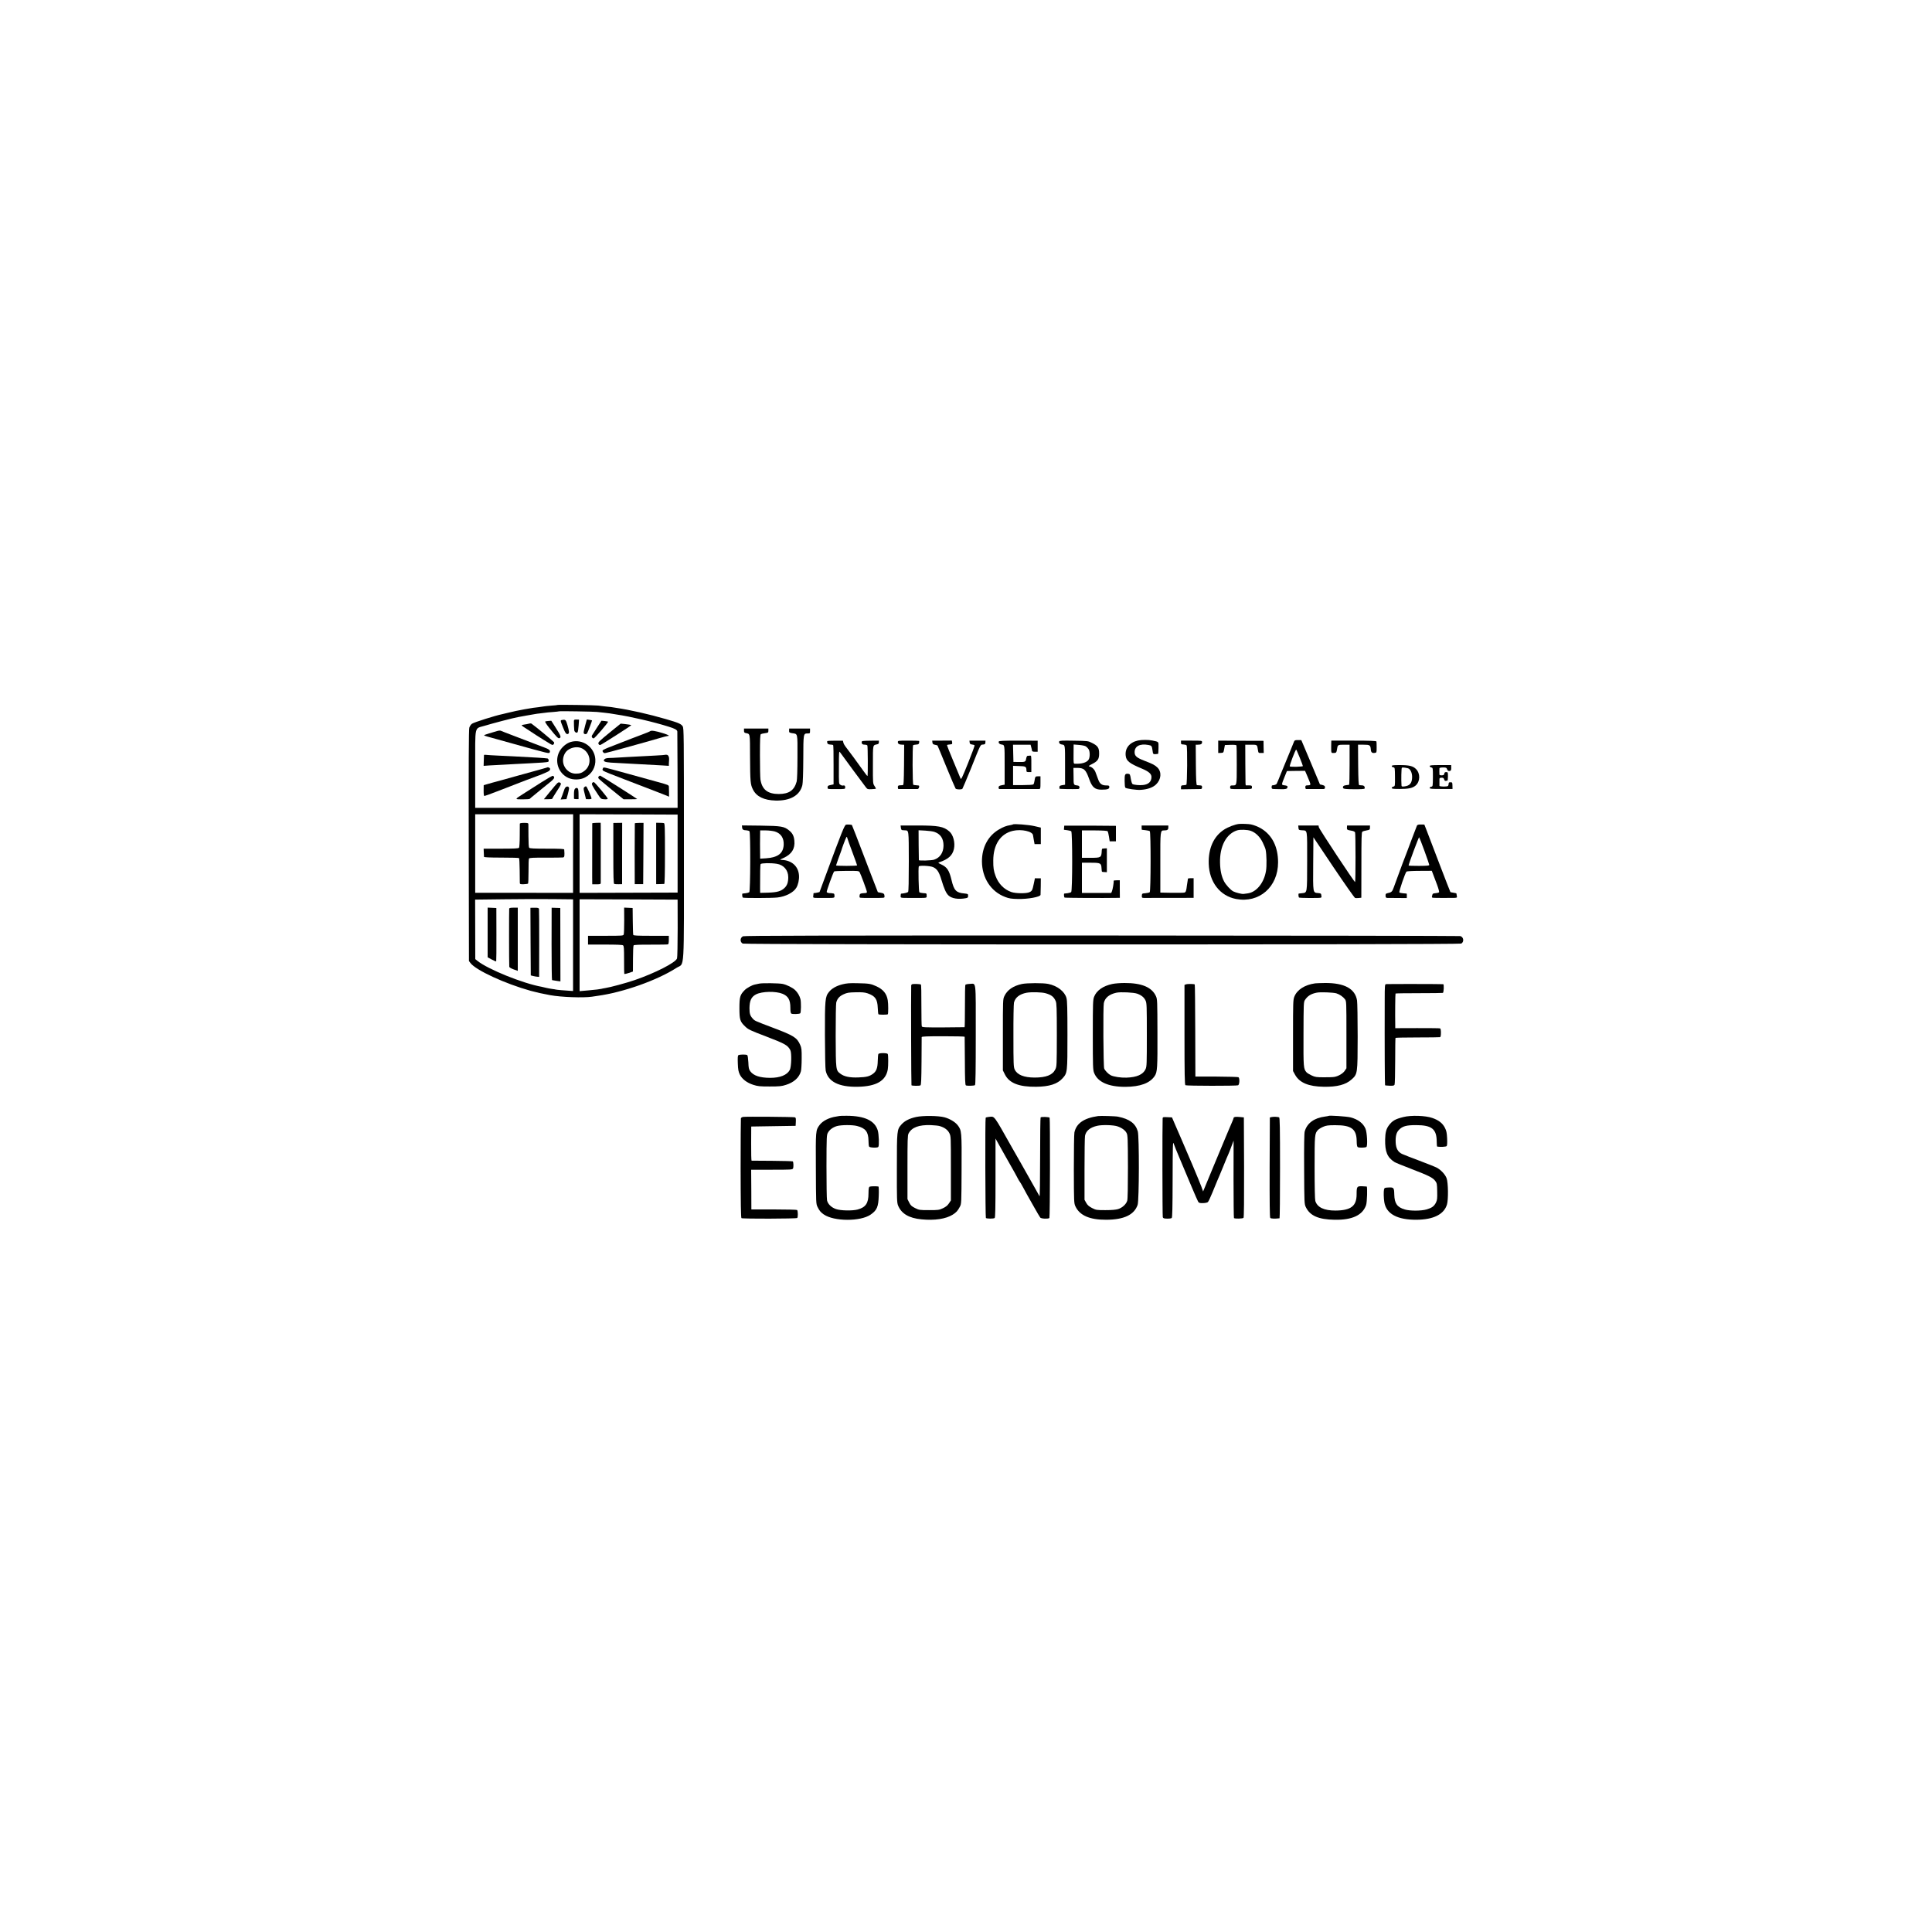 <?xml version="1.0" standalone="no"?>
<!DOCTYPE svg PUBLIC "-//W3C//DTD SVG 20010904//EN"
 "http://www.w3.org/TR/2001/REC-SVG-20010904/DTD/svg10.dtd">
<svg version="1.0" xmlns="http://www.w3.org/2000/svg"
 width="2750pt" height="2750pt" viewBox="0 0 2750 2750"
 preserveAspectRatio="xMidYMid meet">
<g transform="translate(0,2750) scale(0.1,-0.1)"
fill="#000000" stroke="none">
<path d="M7939 17466 c-2 -2 -44 -7 -94 -10 -49 -4 -97 -9 -105 -11 -8 -2 -42
-7 -75 -11 -71 -8 -88 -10 -135 -19 -19 -3 -48 -8 -65 -11 -61 -10 -182 -36
-240 -51 -33 -8 -67 -16 -75 -18 -95 -19 -404 -116 -432 -137 -15 -10 -32 -36
-38 -56 -8 -26 -10 -534 -8 -1679 l3 -1642 21 -28 c75 -102 492 -295 860 -397
85 -23 161 -40 275 -61 158 -29 472 -40 594 -22 22 4 58 9 80 12 366 50 851
222 1125 399 117 76 105 -130 105 1761 0 1571 -1 1651 -18 1677 -24 35 -56 49
-237 102 -243 71 -519 133 -719 162 -25 4 -54 8 -64 10 -10 2 -48 6 -85 9 -37
4 -80 9 -97 12 -36 6 -570 14 -576 9z m561 -100 c25 -3 71 -8 102 -11 31 -3
65 -7 75 -9 10 -2 54 -9 98 -16 198 -29 529 -106 738 -172 95 -29 126 -47 128
-71 1 -7 2 -254 3 -549 l1 -537 -1441 0 -1440 0 0 555 c1 644 -17 566 140 615
97 30 409 112 471 122 17 3 71 13 120 22 50 9 101 18 115 20 14 3 49 8 79 11
30 3 63 7 73 9 10 2 57 7 106 10 48 4 88 8 90 10 5 5 495 -3 542 -9z m-343
-2015 l0 -560 -696 1 -697 0 0 559 0 559 697 0 697 0 -1 -559z m1488 -1 l0
-555 -697 -2 -698 -2 0 560 0 559 697 -2 698 -3 0 -555z m-1488 -1303 l0 -653
-31 2 c-80 4 -211 16 -216 19 -3 1 -27 6 -55 9 -27 4 -66 11 -85 16 -19 5 -46
11 -60 14 -265 47 -768 250 -915 370 l-30 24 -1 424 -1 423 416 5 c229 3 542
4 697 2 l281 -3 0 -652z m1489 243 c0 -223 -4 -417 -9 -432 -19 -59 -312 -209
-607 -310 -117 -40 -342 -101 -415 -112 -22 -4 -47 -8 -55 -11 -18 -5 -82 -13
-175 -21 -38 -3 -85 -7 -102 -9 l-33 -3 0 654 0 654 698 -2 697 -3 1 -405z"/>
<path d="M8003 17252 c-29 -4 -29 -6 8 -99 34 -87 50 -109 73 -100 21 8 19 36
-7 126 -22 75 -28 81 -74 73z"/>
<path d="M8169 17237 c-1 -31 2 -110 5 -132 4 -25 32 -43 46 -29 6 6 13 49 16
96 l6 85 -36 1 c-31 1 -36 -2 -37 -21z"/>
<path d="M8329 17172 c-14 -48 -23 -95 -21 -104 4 -21 37 -24 49 -5 10 15 73
180 70 183 -1 1 -18 5 -38 8 l-36 5 -24 -87z"/>
<path d="M7760 17230 c-5 -3 19 -42 54 -86 112 -139 131 -158 149 -151 28 11
20 35 -50 144 l-66 104 -39 -3 c-21 -1 -43 -5 -48 -8z"/>
<path d="M8497 17143 c-35 -54 -66 -103 -70 -110 -11 -17 3 -43 23 -43 16 0
213 230 205 238 -2 2 -24 6 -49 9 l-45 4 -64 -98z"/>
<path d="M7527 17199 c-15 -4 -44 -10 -63 -12 -47 -7 -48 -9 -11 -34 121 -80
280 -183 283 -183 2 0 31 -18 66 -40 54 -35 64 -39 76 -26 8 8 12 21 9 29 -4
11 -266 228 -322 267 -5 4 -23 4 -38 -1z"/>
<path d="M8705 17095 c-186 -152 -197 -163 -185 -185 7 -14 16 -17 29 -12 25
9 441 276 437 280 -5 4 -47 12 -101 17 l-50 5 -130 -105z"/>
<path d="M7074 17094 c-193 -57 -196 -58 -172 -67 13 -5 52 -17 88 -26 36 -10
157 -44 270 -75 585 -163 557 -156 566 -131 9 22 -10 40 -64 60 -26 10 -96 37
-157 60 -60 24 -189 73 -285 109 -96 36 -182 70 -190 74 -8 5 -33 3 -56 -4z"/>
<path d="M9255 17093 c-5 -5 -62 -29 -125 -52 -63 -24 -128 -48 -145 -55 -16
-7 -110 -44 -208 -81 -210 -81 -213 -83 -193 -110 13 -18 18 -19 63 -6 26 7
55 14 63 16 8 2 89 24 180 49 91 26 224 62 295 82 72 20 167 47 213 61 45 13
91 25 102 26 39 3 19 15 -67 42 -99 31 -163 41 -178 28z"/>
<path d="M8124 16939 c-60 -17 -126 -72 -159 -132 -77 -139 -19 -315 125 -380
69 -31 170 -29 236 6 100 51 155 148 148 259 -11 175 -182 296 -350 247z m163
-93 c120 -62 141 -227 40 -312 -41 -34 -72 -46 -127 -46 -98 -2 -180 77 -186
178 -3 60 24 124 67 156 60 45 147 55 206 24z"/>
<path d="M6889 16752 c-1 -4 -2 -40 -3 -80 l-2 -73 85 6 c47 3 133 8 191 10
58 3 139 7 180 10 41 2 129 7 195 10 155 7 257 15 267 21 15 9 8 43 -9 48 -10
2 -70 7 -133 11 -129 6 -246 13 -365 20 -44 2 -138 7 -210 10 -71 3 -145 8
-162 10 -18 3 -33 2 -34 -3z"/>
<path d="M9469 16756 c-2 -2 -69 -7 -149 -11 -80 -4 -165 -8 -190 -10 -25 -1
-110 -6 -190 -10 -80 -4 -158 -9 -175 -10 -16 -2 -56 -3 -87 -4 -38 -1 -62 -6
-73 -17 -28 -28 1 -43 90 -49 92 -5 243 -13 365 -20 208 -11 281 -15 368 -20
l92 -6 1 38 c1 21 2 45 3 53 3 33 -11 63 -31 66 -11 2 -22 2 -24 0z"/>
<path d="M7765 16569 c-16 -5 -70 -20 -120 -34 -49 -13 -180 -49 -290 -80
-110 -31 -207 -58 -215 -60 -95 -25 -173 -47 -210 -58 l-45 -13 -1 -77 c0 -54
3 -77 12 -77 7 0 86 29 176 64 324 126 585 226 591 226 4 0 26 9 50 19 23 11
59 27 80 35 39 16 51 48 21 60 -9 3 -16 6 -17 5 -1 0 -15 -5 -32 -10z"/>
<path d="M8581 16561 c-8 -14 -6 -22 7 -33 9 -8 145 -63 302 -122 157 -60 299
-114 315 -121 17 -7 80 -32 140 -54 61 -23 125 -48 143 -56 18 -8 34 -15 35
-15 1 0 1 26 0 57 -1 32 -2 70 -2 84 -1 24 -8 27 -158 68 -87 24 -284 78 -438
121 -363 100 -332 94 -344 71z"/>
<path d="M7710 16367 c-80 -51 -187 -119 -239 -152 -153 -98 -151 -92 -35 -93
54 0 101 3 104 7 3 4 41 36 85 71 44 35 82 67 85 70 3 3 45 37 93 75 66 52 87
74 85 89 -2 12 -10 22 -18 23 -8 2 -80 -39 -160 -90z"/>
<path d="M8523 16449 c-6 -6 -9 -18 -6 -26 3 -7 85 -78 182 -157 l177 -143 97
0 c53 0 97 2 97 3 0 5 -519 334 -527 334 -5 0 -14 -5 -20 -11z"/>
<path d="M7932 16352 c-10 -9 -58 -65 -105 -123 l-85 -105 59 0 c32 0 59 2 59
6 0 3 26 47 58 96 73 111 76 121 53 134 -14 7 -24 5 -39 -8z"/>
<path d="M8430 16356 c-13 -17 -2 -39 82 -166 42 -63 44 -64 91 -67 32 -2 47
1 47 10 -1 14 -180 229 -196 234 -6 2 -17 -3 -24 -11z"/>
<path d="M8057 16299 c-9 -5 -21 -24 -26 -42 -5 -17 -19 -56 -30 -84 l-21 -53
42 3 41 2 18 65 c10 36 18 75 19 86 0 26 -19 36 -43 23z"/>
<path d="M8317 16296 c-13 -14 -13 -24 5 -93 l19 -78 40 -1 c22 -1 39 4 39 10
-1 23 -66 170 -77 173 -6 2 -17 -3 -26 -11z"/>
<path d="M8185 16274 c-10 -10 -15 -35 -15 -75 0 -32 0 -62 0 -66 0 -5 15 -8
33 -8 l32 0 0 55 c0 74 -4 98 -21 104 -7 3 -20 -2 -29 -10z"/>
<path d="M7399 15776 c0 -6 -1 -83 -1 -171 0 -92 -5 -165 -10 -172 -8 -10 -72
-13 -257 -13 l-247 0 2 -52 c1 -29 3 -58 3 -64 1 -7 78 -11 246 -11 135 0 249
-3 253 -7 4 -4 8 -80 9 -169 1 -89 2 -171 2 -183 1 -19 7 -21 55 -20 30 1 58
5 62 9 4 4 7 83 7 175 -1 93 2 175 7 182 6 10 58 13 236 12 126 0 238 1 249 3
20 4 23 24 16 113 -1 9 -57 12 -245 12 -183 0 -246 3 -254 13 -6 7 -10 75 -10
162 0 83 -1 159 -1 171 -1 19 -7 21 -61 21 -37 0 -60 -4 -61 -11z"/>
<path d="M8430 15781 c-1 -14 -1 -666 -1 -762 l1 -106 60 0 c54 0 60 2 61 21
1 26 0 744 0 808 l-1 47 -60 -1 c-33 -1 -60 -4 -60 -7z"/>
<path d="M8730 15354 c0 -336 3 -433 13 -436 6 -3 35 -4 62 -4 l50 1 0 437 1
436 -63 -1 -63 -1 0 -432z"/>
<path d="M9036 15781 c-1 -3 -2 -199 -2 -436 l1 -430 60 0 60 0 3 436 2 436
-60 0 c-34 0 -62 -3 -64 -6z"/>
<path d="M9340 15352 l0 -437 53 1 c28 0 57 2 62 2 6 1 10 153 10 432 0 374
-2 431 -15 434 -8 2 -36 4 -62 4 l-48 1 0 -437z"/>
<path d="M6941 14228 l0 -354 59 -32 c32 -18 60 -29 63 -25 2 5 4 177 3 383
l-1 375 -62 3 -62 3 0 -353z"/>
<path d="M7248 14568 c-3 -11 -3 -782 1 -829 1 -9 24 -23 61 -37 l60 -21 0
449 0 450 -59 0 c-38 0 -60 -4 -63 -12z"/>
<path d="M7552 14097 l3 -481 35 -9 c19 -5 46 -9 60 -10 l24 -2 1 475 c0 261
-1 483 -3 492 -3 14 -15 17 -63 17 l-59 -1 2 -481z"/>
<path d="M7851 14064 c0 -283 3 -514 7 -515 4 0 15 -2 24 -4 9 -2 34 -6 56 -9
l39 -5 -1 522 -1 522 -62 2 -61 2 -1 -515z"/>
<path d="M8885 14400 c0 -100 -3 -190 -7 -201 -7 -18 -19 -19 -258 -19 l-250
0 0 -63 0 -62 241 0 c163 0 247 -3 257 -11 13 -9 15 -42 15 -205 0 -107 1
-197 3 -201 3 -4 31 2 64 13 l59 20 1 181 c0 100 4 186 9 192 6 7 85 11 243
10 128 0 239 1 246 4 8 3 12 25 12 63 l0 59 -250 0 c-201 0 -252 3 -256 13 -3
8 -6 97 -7 198 l-2 184 -60 3 -61 3 1 -181z"/>
<path d="M10590 17100 c0 -24 5 -31 28 -35 60 -13 57 5 58 -331 2 -361 5 -401
42 -473 50 -100 158 -152 322 -156 210 -5 346 74 381 220 7 32 12 165 13 376
1 360 1 359 62 359 32 0 34 2 34 35 l0 35 -148 0 -149 0 -1 -29 c-1 -28 3 -30
43 -37 82 -12 77 8 76 -337 0 -192 -5 -323 -11 -350 -34 -126 -108 -178 -253
-179 -161 0 -241 63 -263 208 -4 26 -7 180 -7 342 0 229 3 296 13 302 7 4 34
11 60 14 44 6 47 8 47 36 l0 30 -174 0 -173 0 0 -30z"/>
<path d="M16200 16960 c-121 -26 -189 -109 -177 -216 8 -75 52 -110 232 -185
94 -39 135 -74 135 -118 0 -67 -42 -107 -121 -115 -49 -6 -130 2 -149 14 -7 4
-18 38 -24 75 -10 62 -13 68 -37 71 -46 4 -52 -7 -51 -101 0 -48 4 -91 10 -97
14 -14 159 -35 217 -31 98 6 174 33 220 77 74 71 83 177 21 240 -37 36 -69 53
-185 97 -113 44 -141 68 -141 123 0 85 76 125 197 102 46 -8 49 -14 59 -84 6
-51 6 -51 77 -43 4 1 7 39 7 86 0 95 10 83 -90 105 -52 11 -149 11 -200 0z"/>
<path d="M18420 16946 c-26 -67 -105 -257 -119 -291 -10 -22 -41 -98 -70 -170
-28 -71 -55 -136 -59 -142 -7 -11 -31 -19 -64 -22 -5 -1 -8 -12 -8 -26 0 -21
5 -25 33 -26 17 0 60 -1 95 -2 74 -2 94 3 98 27 3 19 -5 23 -51 29 -36 5 -36
6 9 118 l34 84 129 2 129 1 37 -86 c52 -124 52 -118 -8 -121 -20 -1 -25 -6
-25 -26 0 -14 5 -25 10 -26 6 0 60 0 120 0 61 0 119 0 130 0 14 1 20 8 20 24
0 19 -8 25 -36 33 l-36 9 -132 315 -133 315 -48 1 c-38 0 -48 -3 -55 -20z m80
-229 c25 -61 45 -116 45 -121 0 -10 -171 -15 -186 -5 -9 5 79 239 91 239 3 0
25 -51 50 -113z"/>
<path d="M11775 16951 c-2 -4 -2 -16 1 -27 4 -13 15 -20 41 -22 19 -1 38 -4
42 -6 4 -3 7 -130 6 -283 l0 -278 -42 -9 c-36 -7 -43 -13 -43 -32 0 -27 -4
-26 110 -26 146 0 140 -1 140 27 0 18 -5 25 -20 25 -11 0 -21 -1 -22 -2 -2 -1
-13 4 -25 11 -23 12 -23 13 -22 249 0 208 2 235 14 217 27 -39 345 -470 369
-500 22 -29 28 -31 81 -28 31 1 59 4 62 6 2 3 -6 20 -19 39 -23 34 -24 38 -23
303 0 291 -3 277 58 290 20 4 27 11 27 29 l0 24 -122 -1 c-116 -2 -123 -3
-123 -22 0 -25 13 -35 47 -35 15 0 30 -5 34 -11 7 -12 9 -428 2 -435 -3 -2
-28 30 -57 71 -60 86 -231 318 -261 355 -11 14 -23 37 -26 51 l-6 26 -109 0
c-60 1 -111 -3 -114 -6z"/>
<path d="M12780 16935 c0 -23 22 -35 68 -35 l22 0 -2 -287 c-3 -248 -5 -288
-18 -289 -8 -1 -27 -2 -42 -2 -23 -2 -28 -7 -28 -27 0 -14 3 -25 8 -26 12 0
255 -1 273 0 9 1 19 12 21 26 5 22 2 25 -23 26 -16 1 -33 3 -39 4 -5 1 -14 3
-20 4 -12 1 -14 557 -2 565 5 3 25 6 45 8 28 1 36 7 40 25 2 13 2 25 -2 27 -3
2 -72 4 -153 4 -148 0 -148 0 -148 -23z"/>
<path d="M13272 16932 c2 -21 10 -28 36 -33 18 -4 34 -8 36 -10 2 -2 59 -139
126 -304 68 -165 127 -304 132 -310 13 -14 85 -16 97 -2 5 7 57 130 115 272
153 382 139 353 178 357 28 3 33 7 34 30 l1 26 -114 0 -114 0 3 -26 c2 -20 10
-26 33 -29 17 -2 33 -7 37 -11 4 -4 -38 -117 -92 -252 -87 -216 -100 -242
-108 -220 -6 14 -51 123 -101 243 -50 120 -91 222 -91 228 0 5 9 10 20 10 11
1 25 3 30 4 6 1 14 3 19 4 4 0 6 12 4 25 l-5 25 -140 -1 -139 0 3 -26z"/>
<path d="M14217 16946 c-8 -19 9 -39 35 -43 50 -7 48 4 48 -292 l0 -280 -42
-8 c-35 -7 -43 -13 -44 -31 -1 -12 4 -22 10 -23 17 -1 538 -1 564 0 21 1 22 5
22 91 l0 90 -35 0 c-38 0 -41 -4 -50 -65 -3 -22 -10 -44 -16 -50 -6 -6 -69
-10 -149 -10 l-140 0 0 137 0 137 86 -3 c92 -2 104 -8 104 -58 0 -25 4 -28 35
-28 l35 0 0 118 c0 117 0 119 -22 116 -13 -1 -28 -3 -34 -3 -6 -1 -14 -19 -18
-40 -7 -46 -14 -49 -111 -47 l-70 1 -3 123 -3 122 125 0 125 0 10 -37 c6 -21
11 -44 11 -50 0 -8 15 -13 40 -13 l40 0 0 79 0 78 -274 1 c-212 0 -276 -3
-279 -12z"/>
<path d="M15077 16947 c-8 -20 8 -40 35 -44 50 -7 48 4 48 -293 l0 -280 -40
-6 c-30 -5 -40 -11 -40 -25 0 -11 0 -22 0 -25 0 -5 178 -8 266 -5 27 1 26 45
-2 49 -66 10 -62 1 -63 132 l-2 120 49 0 c102 0 127 -22 176 -161 42 -116 81
-149 175 -149 83 0 111 9 111 36 0 21 -5 24 -40 24 -66 0 -96 22 -119 87 -12
32 -28 77 -37 100 -16 43 -52 77 -89 84 -14 3 -4 12 40 34 81 41 100 70 100
150 0 80 -19 109 -99 149 -58 30 -60 30 -261 33 -164 3 -204 1 -208 -10z m379
-71 c13 -9 31 -27 39 -40 21 -32 21 -117 0 -149 -26 -41 -98 -62 -193 -58 -22
1 -22 2 -21 137 l1 137 74 -6 c43 -3 86 -12 100 -21z"/>
<path d="M16810 16931 c0 -24 4 -27 36 -28 20 -1 40 -6 44 -13 13 -20 9 -560
-4 -561 -6 -1 -15 -2 -21 -4 -5 -1 -20 -3 -32 -3 -18 -2 -23 -8 -23 -29 l0
-28 132 2 c73 1 141 2 151 2 11 1 17 9 17 26 0 21 -5 25 -30 26 -16 1 -36 2
-42 3 -10 1 -14 67 -16 289 l-2 287 29 0 c44 0 61 10 61 35 0 23 0 23 -150 23
l-150 0 0 -27z"/>
<path d="M17340 16870 l0 -88 37 1 c37 2 38 2 48 57 l10 55 79 3 c44 2 82 -1
85 -7 3 -5 6 -131 5 -281 0 -298 1 -290 -61 -290 -28 0 -33 -3 -33 -25 0 -28
-6 -27 140 -27 177 0 170 -1 170 27 0 22 -4 25 -37 26 -21 1 -41 1 -45 0 -11
-1 -10 -11 -12 302 l-1 277 81 0 c90 0 88 2 99 -73 7 -45 8 -46 45 -45 l38 0
-2 87 -1 86 -322 1 -323 2 0 -88z"/>
<path d="M18949 16929 c-1 -16 -1 -40 -1 -54 0 -97 -1 -94 37 -93 37 1 38 4
49 70 7 45 14 48 97 48 l79 0 0 -285 c0 -157 -3 -286 -7 -286 -5 -1 -23 -3
-42 -5 -38 -4 -54 -20 -42 -42 7 -12 39 -15 155 -16 89 -1 147 3 149 9 9 25
-7 45 -34 46 -16 1 -35 2 -41 3 -10 1 -14 67 -16 289 l-2 287 79 0 c89 0 98
-6 103 -69 3 -40 18 -53 54 -48 29 4 29 4 29 78 0 41 -1 79 -3 85 -2 8 -94 12
-323 12 l-319 0 -1 -29z"/>
<path d="M19810 16596 c0 -8 10 -16 23 -18 21 -3 22 -6 23 -136 1 -131 1 -132
-22 -138 -13 -3 -24 -12 -24 -20 0 -11 23 -14 111 -14 129 0 185 12 228 48 67
57 70 172 6 236 -43 43 -97 56 -234 56 -90 0 -111 -3 -111 -14z m228 -31 c35
-8 62 -61 62 -123 0 -88 -32 -127 -112 -136 -30 -4 -38 -1 -39 12 -6 81 -2
248 5 254 9 6 35 4 84 -7z"/>
<path d="M20350 16596 c0 -8 10 -16 23 -20 23 -5 23 -7 23 -138 -1 -130 -2
-133 -24 -136 -12 -2 -22 -10 -22 -18 0 -12 28 -14 163 -14 l162 0 -1 47 c-1
45 -2 48 -27 48 -21 1 -27 -4 -27 -20 0 -11 -4 -25 -8 -31 -9 -14 -122 -13
-123 1 -1 16 -1 78 0 98 1 12 10 17 31 17 23 0 31 -5 36 -24 4 -15 12 -23 22
-21 9 2 20 4 25 4 4 1 7 28 7 61 0 57 -1 60 -24 60 -18 0 -26 -6 -28 -22 -2
-18 -10 -23 -35 -24 -18 -1 -33 4 -34 10 -1 17 -2 80 0 91 0 6 23 11 51 11 42
0 51 -4 56 -21 8 -25 21 -34 44 -28 13 4 17 14 17 44 l-1 39 -153 0 c-124 0
-153 -3 -153 -14z"/>
<path d="M17635 15772 c-56 -6 -154 -43 -212 -81 -148 -96 -225 -268 -218
-486 8 -261 161 -458 389 -501 330 -63 598 172 598 521 0 220 -83 387 -240
482 -43 26 -107 51 -149 59 -32 6 -134 10 -168 6z m168 -98 c69 -24 131 -84
171 -167 19 -40 38 -85 41 -102 14 -65 17 -234 5 -302 -28 -170 -136 -302
-259 -319 -23 -3 -50 -7 -59 -8 -24 -4 -112 18 -148 36 -39 21 -107 95 -132
145 -35 68 -54 154 -56 263 -6 234 89 413 244 461 44 13 145 10 193 -7z"/>
<path d="M12044 15762 c-22 -3 -56 -86 -301 -749 l-78 -211 -35 -8 c-19 -4
-38 -7 -42 -6 -9 2 -9 2 -12 -40 -3 -32 -14 -29 139 -29 174 0 162 -3 163 31
0 17 -5 31 -11 31 -7 1 -16 2 -22 4 -5 1 -24 3 -41 3 -18 1 -34 8 -37 15 -4
12 92 279 106 293 4 4 84 8 178 8 161 1 173 0 185 -19 15 -25 104 -264 104
-282 0 -7 -8 -13 -17 -14 -81 -5 -86 -7 -88 -44 -1 -29 -14 -26 170 -26 197 0
185 -2 185 24 0 33 -11 43 -54 50 -21 3 -39 7 -41 9 -1 2 -45 116 -98 253
-216 565 -268 699 -271 702 -5 5 -61 9 -82 5z m90 -395 c36 -97 66 -180 66
-185 0 -4 -67 -7 -150 -7 -82 0 -150 3 -150 6 0 5 54 157 67 189 3 8 7 20 9
25 7 29 57 162 67 180 10 19 11 19 18 -5 3 -14 36 -105 73 -203z"/>
<path d="M14418 15765 c-2 -2 -19 -7 -38 -10 -57 -9 -100 -26 -160 -61 -156
-91 -243 -254 -243 -454 1 -237 128 -432 332 -508 54 -21 87 -26 181 -28 142
-3 318 29 321 59 1 7 2 62 3 123 l1 112 -42 0 -42 1 -16 -77 c-20 -94 -24
-103 -61 -121 -42 -21 -195 -20 -259 2 -103 36 -183 117 -224 228 -27 72 -34
118 -33 221 1 228 103 381 280 422 121 28 283 -8 286 -64 0 -3 5 -32 11 -65
l11 -60 44 0 45 0 0 117 0 118 -90 21 c-79 19 -295 36 -307 24z"/>
<path d="M20169 15749 c-4 -9 -35 -90 -69 -180 -33 -90 -65 -173 -69 -184 -5
-11 -35 -90 -67 -175 -31 -85 -68 -184 -81 -220 -14 -36 -34 -91 -45 -123 -21
-59 -31 -69 -90 -81 -22 -5 -27 -11 -26 -36 1 -25 5 -30 27 -31 14 0 82 -1
150 -1 l125 -1 1 32 c1 17 -1 32 -4 32 -3 1 -26 3 -49 4 -24 2 -48 7 -53 12
-10 10 82 278 101 297 5 5 88 10 185 10 l175 1 19 -50 c11 -27 36 -94 56 -148
22 -60 33 -103 28 -108 -5 -5 -26 -11 -46 -12 -43 -4 -46 -6 -53 -41 -5 -30
-21 -27 181 -27 192 0 176 -3 171 29 -2 15 -5 30 -5 33 -1 4 -19 9 -42 12 -22
3 -42 7 -44 9 -2 2 -72 181 -155 398 -83 217 -165 433 -183 479 l-33 84 -48 1
c-34 1 -50 -4 -57 -15z m106 -359 c37 -102 68 -192 69 -200 1 -12 -24 -14
-146 -15 -82 0 -148 2 -148 5 -1 19 145 409 150 403 4 -5 38 -91 75 -193z"/>
<path d="M10563 15723 c2 -31 17 -41 63 -42 17 -1 36 -7 42 -13 16 -21 14
-854 -3 -868 -7 -5 -30 -12 -51 -14 -22 -3 -42 -5 -45 -5 -8 -1 -5 -48 4 -57
8 -9 412 -8 491 1 117 12 231 71 271 139 26 43 42 115 38 174 -8 130 -102 216
-243 222 -35 1 -35 2 25 29 115 53 163 131 152 244 -6 67 -26 107 -73 145 -71
59 -111 66 -406 70 l-267 3 2 -28z m465 -58 c87 -26 132 -94 127 -191 -7 -122
-82 -179 -252 -191 l-83 -5 -1 86 c0 47 -1 102 -1 121 0 19 1 71 1 115 l1 80
78 0 c43 0 101 -7 130 -15z m27 -460 c100 -15 165 -91 165 -191 0 -71 -15
-116 -52 -152 -50 -48 -107 -64 -235 -68 l-113 -3 -1 67 c-1 205 2 337 8 343
15 15 145 17 228 4z"/>
<path d="M12823 15718 c2 -19 9 -34 18 -34 8 -1 25 -2 39 -3 57 -3 55 16 56
-441 0 -282 -3 -426 -10 -435 -9 -11 -55 -22 -98 -25 -5 0 -8 -13 -8 -30 0
-34 -17 -31 185 -31 203 0 185 -4 185 34 0 31 -1 32 -47 34 -26 2 -51 7 -57
13 -9 9 -17 341 -8 367 5 17 158 10 202 -9 57 -24 87 -69 120 -181 40 -131 66
-190 101 -223 46 -44 141 -59 246 -39 28 5 33 10 33 34 0 27 -2 28 -58 34
-111 10 -143 43 -177 187 -34 142 -63 186 -148 226 -42 19 -47 24 -31 29 131
44 191 97 212 190 20 90 -9 203 -66 251 -80 70 -158 84 -453 84 l-240 0 4 -32z
m477 -59 c87 -30 130 -94 130 -195 -1 -100 -49 -173 -135 -201 -37 -12 -215
-17 -216 -6 -1 4 -2 102 -3 217 l-1 208 95 -5 c52 -3 111 -11 130 -18z"/>
<path d="M15149 15748 c-1 -4 -6 -58 -5 -59 1 0 21 -3 46 -6 25 -3 51 -10 58
-15 18 -15 18 -851 -1 -866 -7 -6 -31 -13 -52 -16 -22 -2 -43 -5 -46 -5 -8 -1
-5 -48 4 -57 5 -5 547 -8 760 -4 l27 0 -1 125 0 125 -45 0 c-24 0 -43 -3 -42
-7 4 -16 -14 -127 -25 -150 l-10 -23 -209 0 -208 0 0 215 0 215 123 0 c142 0
152 -5 156 -80 2 -25 4 -47 6 -48 2 -2 19 -5 37 -5 l33 -2 0 170 0 170 -27 -1
c-16 -1 -32 -2 -36 -3 -5 0 -10 -16 -10 -33 -5 -95 -10 -98 -158 -98 l-124 0
0 195 0 195 180 0 c125 -1 182 -5 187 -13 4 -6 12 -41 18 -77 l10 -65 45 0 44
0 0 110 0 110 -367 3 c-202 1 -367 1 -368 0z"/>
<path d="M16250 15720 c0 -16 1 -30 3 -31 1 0 25 -3 52 -6 28 -3 55 -9 61 -14
16 -13 15 -855 -1 -869 -7 -5 -34 -12 -61 -14 -47 -3 -49 -5 -51 -35 -1 -28 1
-31 30 -32 37 0 626 0 675 1 l32 0 0 140 0 140 -40 0 c-22 0 -40 -3 -41 -7 0
-5 -2 -17 -4 -28 -2 -11 -7 -40 -10 -65 -10 -85 -16 -100 -38 -105 -12 -3 -94
-4 -181 -3 l-160 3 0 424 c-1 461 -1 461 54 461 46 0 60 10 60 41 l0 29 -190
0 -190 0 0 -30z"/>
<path d="M18482 15718 c3 -31 6 -33 48 -36 83 -7 76 30 76 -441 -1 -471 3
-445 -76 -455 -25 -3 -45 -5 -45 -5 -6 -10 -2 -52 6 -57 6 -3 70 -6 142 -6
197 1 179 -3 175 34 -3 30 -6 32 -43 36 -79 7 -76 -10 -73 416 l3 378 289
-431 c159 -236 296 -431 305 -433 8 -2 32 -2 52 0 l36 4 1 465 c0 382 2 467
13 474 13 9 24 12 84 24 20 4 25 11 25 35 l0 30 -163 0 -163 0 -2 -29 c-2 -32
1 -34 70 -46 21 -3 41 -13 46 -23 8 -18 9 -698 0 -707 -7 -8 -511 754 -516
781 l-4 24 -145 0 -144 0 3 -32z"/>
<path d="M10575 14173 c-43 -23 -44 -82 -3 -104 30 -16 10197 -16 10227 0 44
24 35 95 -14 107 -14 3 -2311 7 -5105 8 -4039 1 -5086 -2 -5105 -11z"/>
<path d="M10805 13499 c-22 -4 -49 -10 -61 -13 -42 -9 -115 -49 -145 -80 -65
-66 -74 -96 -74 -256 0 -164 9 -192 82 -261 44 -43 67 -54 298 -142 272 -104
308 -125 345 -196 20 -40 15 -236 -8 -280 -38 -73 -139 -114 -282 -113 -145 1
-234 31 -280 93 -21 29 -25 47 -28 129 -3 55 -9 98 -16 102 -15 11 -108 10
-125 -1 -10 -7 -12 -33 -9 -117 3 -88 9 -118 28 -158 31 -64 99 -117 191 -147
66 -21 92 -24 234 -24 138 0 170 3 232 23 113 35 189 104 213 193 6 21 11 103
11 183 1 126 -2 150 -21 193 -46 104 -89 131 -387 244 -261 99 -260 98 -289
131 -37 41 -46 69 -46 147 1 108 26 162 93 197 85 44 282 48 379 8 80 -34 110
-87 110 -197 0 -48 4 -78 13 -84 16 -11 116 -8 128 4 12 12 13 156 3 200 -11
46 -40 96 -76 130 -36 35 -122 77 -178 88 -54 11 -290 14 -335 4z"/>
<path d="M11990 13489 c-86 -22 -151 -59 -191 -109 -54 -67 -58 -110 -57 -614
1 -256 5 -479 11 -505 33 -157 187 -235 454 -230 265 4 403 84 430 249 8 51 8
204 -1 218 -10 16 -122 16 -133 0 -4 -7 -8 -51 -9 -98 -2 -100 -19 -147 -65
-182 -52 -39 -95 -50 -210 -54 -122 -5 -204 12 -257 53 -65 49 -65 50 -67 538
0 242 3 456 8 475 15 56 46 91 106 118 48 22 72 26 171 28 90 2 127 -1 169
-15 109 -38 140 -82 145 -208 2 -46 6 -87 10 -90 8 -8 124 -8 133 0 8 9 8 149
-1 200 -15 93 -64 153 -161 198 -79 36 -104 41 -270 44 -113 3 -155 -1 -215
-16z"/>
<path d="M14546 13494 c-125 -27 -209 -85 -250 -173 -21 -45 -21 -56 -21 -552
l0 -505 30 -60 c62 -122 202 -176 444 -173 187 2 302 39 375 120 70 78 70 81
70 619 0 374 -3 486 -14 525 -26 93 -131 174 -260 200 -71 15 -303 14 -374 -1z
m338 -132 c82 -24 115 -49 143 -112 13 -30 16 -96 16 -482 -1 -434 -1 -448
-22 -490 -39 -80 -131 -116 -295 -116 -153 1 -247 39 -283 115 -16 35 -18 77
-18 478 -1 242 3 456 8 475 19 73 80 120 178 139 69 13 218 9 273 -7z"/>
<path d="M15832 13494 c-132 -28 -224 -93 -259 -183 -16 -42 -18 -90 -18 -541
0 -449 2 -499 18 -540 51 -132 203 -200 444 -200 212 1 352 52 420 156 36 55
40 117 38 609 -1 460 -2 482 -21 525 -58 128 -203 189 -448 188 -61 0 -139 -6
-174 -14z m355 -138 c61 -22 98 -53 119 -98 17 -37 18 -78 18 -488 0 -414 -1
-450 -18 -488 -35 -77 -124 -116 -272 -121 -79 -3 -184 13 -224 34 -35 18 -80
65 -93 95 -12 30 -17 877 -5 933 16 75 77 125 179 147 62 13 246 4 296 -14z"/>
<path d="M18720 13503 c-149 -21 -258 -91 -297 -191 -17 -43 -18 -86 -18 -552
l0 -505 29 -53 c63 -114 193 -168 410 -171 187 -3 311 29 393 103 87 78 87 78
88 611 0 253 -4 485 -9 515 -27 167 -180 250 -456 248 -63 -1 -126 -3 -140 -5z
m301 -142 c46 -14 96 -48 123 -84 21 -28 21 -37 21 -506 l0 -477 -25 -37 c-25
-37 -87 -74 -143 -85 -18 -4 -86 -7 -152 -6 -106 0 -126 3 -175 26 -30 14 -63
34 -72 44 -44 50 -46 65 -44 544 1 429 2 458 20 485 38 59 87 90 171 106 52
10 230 3 276 -10z"/>
<path d="M12988 13492 c-10 -2 -18 -11 -18 -20 -4 -150 0 -1415 4 -1420 10 -9
113 -10 128 -1 10 7 13 82 15 341 1 183 2 339 2 346 1 9 69 12 306 12 168 0
306 -3 306 -7 1 -5 2 -160 3 -346 1 -262 4 -340 14 -346 15 -9 114 -7 130 3 8
5 11 208 11 716 0 804 9 727 -87 725 -30 -1 -57 -7 -61 -13 -4 -6 -6 -144 -6
-307 0 -162 -2 -295 -5 -296 -3 -1 -139 -2 -303 -3 -257 -1 -300 1 -306 14 -4
8 -6 145 -6 303 1 165 -2 290 -7 294 -12 6 -96 10 -120 5z"/>
<path d="M16882 13489 l-22 -8 0 -710 c0 -557 3 -712 13 -718 17 -10 728 -11
750 -1 21 10 25 102 5 115 -7 4 -148 8 -313 9 l-300 0 -2 653 c-1 360 -4 656
-7 658 -8 9 -102 10 -124 2z"/>
<path d="M19727 13492 c-15 -3 -17 -26 -17 -225 -2 -672 1 -1211 5 -1215 2 -2
32 -5 65 -6 48 -2 63 1 70 14 5 9 9 161 9 339 0 178 2 325 5 328 3 3 144 6
313 6 169 0 314 2 321 4 8 3 12 26 12 63 0 37 -4 59 -12 62 -7 3 -154 4 -326
4 l-312 -1 0 35 c-3 173 0 453 4 458 3 3 153 5 333 5 181 0 334 2 341 4 13 6
18 122 5 124 -21 3 -802 4 -816 1z"/>
<path d="M11948 11615 c-1 -1 -22 -5 -45 -8 -100 -14 -193 -61 -237 -120 -56
-77 -56 -73 -53 -619 2 -495 2 -504 24 -548 25 -52 46 -77 88 -106 145 -101
523 -103 667 -3 91 63 111 110 116 271 3 71 0 129 -4 129 -34 6 -112 4 -125
-2 -13 -7 -16 -26 -17 -98 0 -138 -40 -196 -154 -227 -74 -20 -241 -17 -308 6
-67 23 -116 71 -128 124 -5 23 -8 241 -8 486 1 430 2 446 22 480 24 42 72 76
128 92 63 17 219 18 284 1 122 -31 162 -83 164 -208 0 -40 4 -79 9 -86 10 -16
121 -20 131 -4 14 19 8 180 -8 234 -41 139 -186 208 -441 209 -55 0 -103 -1
-105 -3z"/>
<path d="M13040 11601 c-98 -22 -164 -56 -210 -108 -63 -72 -64 -82 -64 -623
-1 -442 1 -489 17 -529 47 -116 155 -180 332 -197 188 -19 349 6 445 66 53 34
71 54 102 112 23 43 23 44 25 533 3 536 1 555 -54 627 -36 47 -112 93 -188
114 -87 24 -308 26 -405 5z m337 -130 c68 -20 113 -54 136 -100 22 -46 22 -48
22 -502 l0 -456 -28 -42 c-20 -31 -45 -50 -85 -69 -53 -25 -66 -27 -198 -27
-136 0 -142 1 -200 30 -49 25 -63 38 -83 79 l-24 48 0 452 c0 389 2 455 15
481 46 88 147 126 318 120 52 -2 110 -8 127 -14z"/>
<path d="M15630 11614 c-202 -29 -310 -104 -337 -234 -5 -25 -8 -261 -8 -525
1 -463 2 -482 22 -525 60 -130 202 -193 438 -192 254 1 399 70 448 212 22 66
24 973 2 1047 -33 113 -118 175 -280 208 -35 8 -249 14 -285 9z m278 -147 c63
-22 110 -57 129 -97 15 -31 17 -82 18 -480 0 -280 -3 -458 -10 -480 -14 -50
-71 -102 -130 -120 -33 -10 -93 -15 -181 -15 -126 0 -133 1 -190 30 -45 24
-65 41 -83 74 l-24 43 0 437 c0 240 3 453 7 473 13 72 74 122 176 144 71 16
233 11 288 -9z"/>
<path d="M18909 11616 c-2 -2 -24 -6 -49 -9 -155 -20 -256 -94 -289 -213 -7
-26 -10 -204 -8 -534 2 -481 3 -496 23 -540 59 -124 179 -178 409 -182 251 -5
400 64 450 209 14 41 21 262 8 264 -4 1 -34 2 -66 4 -72 2 -77 -5 -77 -115 0
-167 -80 -229 -300 -231 -162 -1 -260 45 -288 137 -6 21 -10 199 -10 476 0
472 1 483 49 535 12 12 44 32 72 44 44 19 70 23 172 23 229 1 303 -53 306
-223 1 -64 5 -83 18 -90 19 -10 102 -8 120 3 20 13 10 208 -13 261 -33 77
-105 132 -211 160 -54 14 -305 31 -316 21z"/>
<path d="M19975 11600 c-116 -29 -156 -52 -207 -120 -37 -50 -50 -102 -52
-199 -3 -176 30 -255 134 -322 14 -9 122 -53 240 -98 249 -96 303 -123 339
-170 24 -32 26 -42 28 -151 2 -100 0 -122 -18 -158 -26 -52 -58 -75 -133 -97
-77 -22 -234 -23 -309 -1 -110 32 -148 86 -151 213 -2 99 -7 104 -86 100 -48
-2 -54 -5 -60 -27 -7 -30 -5 -125 4 -181 27 -167 185 -253 459 -251 242 2 391
77 433 217 21 71 18 311 -5 373 -19 54 -83 122 -140 151 -22 12 -134 57 -249
100 -115 43 -225 86 -246 96 -57 27 -86 79 -90 160 -4 92 9 144 46 182 51 53
105 68 243 68 226 0 295 -56 295 -237 0 -38 3 -69 8 -69 47 -7 125 -3 134 8 7
8 9 49 6 111 -4 79 -10 107 -31 148 -33 66 -89 110 -180 141 -96 34 -303 41
-412 13z"/>
<path d="M10578 11602 c-15 -2 -29 -11 -32 -20 -2 -9 -4 -331 -4 -714 1 -500
4 -700 12 -707 14 -11 776 -9 793 2 13 8 12 101 -1 114 -4 4 -152 8 -329 8
l-322 0 -1 283 -2 282 294 0 c269 0 294 1 302 18 9 19 7 91 -3 101 -4 3 -136
7 -293 8 -158 0 -290 2 -294 2 -4 1 -7 110 -6 244 l1 242 316 5 316 5 3 58 c2
45 0 59 -13 63 -16 7 -688 12 -737 6z"/>
<path d="M14075 11602 c-22 -2 -42 -7 -45 -12 -9 -14 -5 -1418 3 -1427 12 -11
110 -12 125 0 9 7 12 134 12 570 l0 561 123 -220 c68 -120 136 -242 152 -269
16 -28 35 -63 43 -80 8 -16 20 -37 27 -45 7 -8 28 -44 47 -80 19 -36 45 -83
57 -105 13 -22 57 -101 99 -175 41 -74 82 -142 89 -151 14 -17 114 -21 130 -6
9 10 12 1412 3 1428 -8 11 -118 15 -128 4 -4 -4 -7 -261 -7 -572 0 -310 -4
-559 -8 -551 -4 7 -34 60 -66 118 -73 131 -87 156 -206 365 -54 94 -107 186
-117 205 -274 485 -246 449 -333 442z"/>
<path d="M17583 11602 c-13 -2 -23 -7 -23 -12 0 -5 -10 -33 -23 -62 -13 -29
-32 -73 -42 -98 -10 -25 -28 -67 -40 -95 -12 -27 -91 -217 -176 -422 l-154
-372 -26 72 c-20 57 -216 521 -283 672 -16 36 -31 69 -89 205 l-45 105 -66 3
c-58 3 -66 1 -67 -15 -5 -74 -4 -1392 2 -1408 5 -16 16 -20 60 -21 30 -1 60 3
67 9 9 7 12 132 13 556 1 459 3 540 14 506 7 -22 49 -127 94 -232 44 -106 117
-280 162 -385 44 -106 87 -202 94 -214 11 -17 23 -20 69 -19 34 1 62 7 70 16
8 8 35 66 61 129 26 63 57 140 70 170 14 30 52 123 86 205 33 83 67 164 75
180 8 17 27 66 43 110 l30 80 -1 -548 c0 -302 3 -551 6 -555 12 -12 126 -9
136 3 7 8 9 260 8 721 l-3 709 -50 5 c-27 3 -60 4 -72 2z"/>
<path d="M18100 11600 l-25 -6 -3 -708 c-1 -498 1 -713 9 -722 9 -11 70 -13
132 -5 4 1 7 323 7 716 0 574 -3 717 -13 721 -21 8 -81 10 -107 4z"/>
</g>
</svg>
